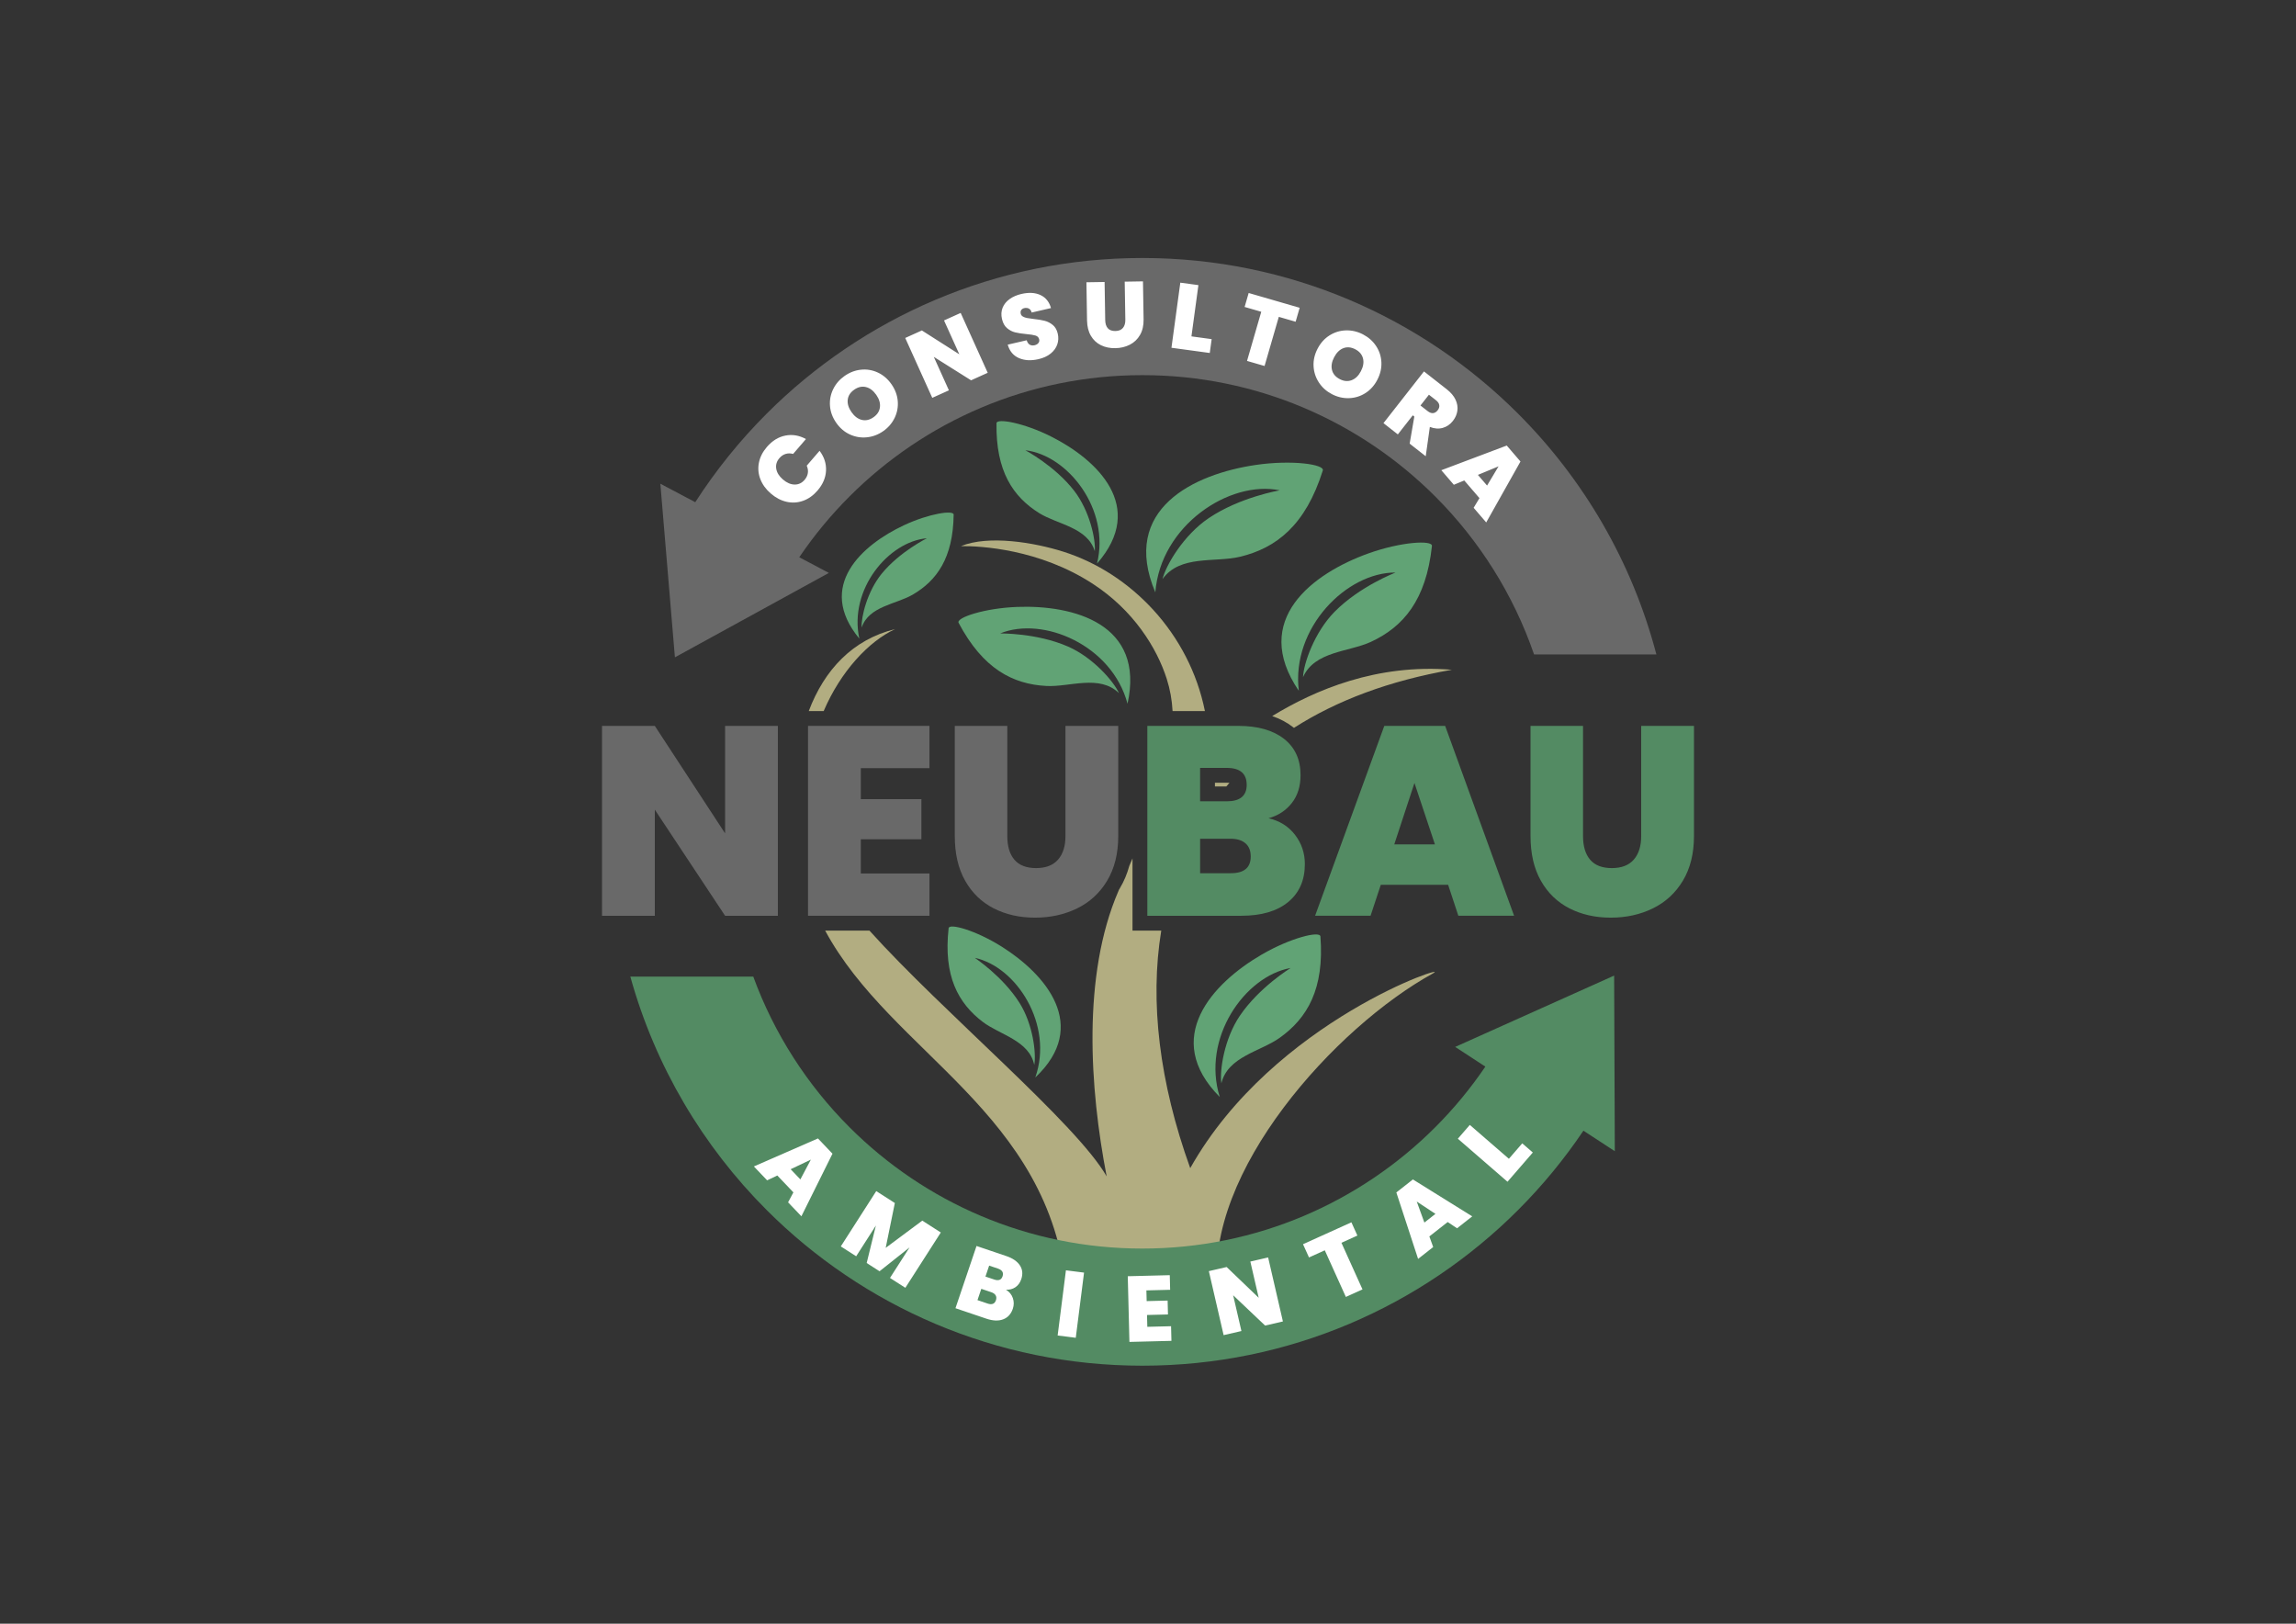 <?xml version="1.0" encoding="UTF-8"?>
<!DOCTYPE svg PUBLIC "-//W3C//DTD SVG 1.1//EN" "http://www.w3.org/Graphics/SVG/1.1/DTD/svg11.dtd">
<!-- Creator: CorelDRAW X7 -->
<svg xmlns="http://www.w3.org/2000/svg" xml:space="preserve" width="297mm" height="210mm" version="1.1" style="shape-rendering:geometricPrecision; text-rendering:geometricPrecision; image-rendering:optimizeQuality; fill-rule:evenodd; clip-rule:evenodd"
viewBox="0 0 29700000 21000000"
 xmlns:xlink="http://www.w3.org/1999/xlink">
 <rect x="0" y="0" width="29700000" height="21000000" fill="#333333" stroke="none"/>
 <defs>
  <style type="text/css">
   <![CDATA[
    .fil0 {fill:none}
    .fil1 {fill:#B2AD81}
    .fil2 {fill:#61A375}
    .fil4 {fill:dimgray;fill-rule:nonzero}
    .fil3 {fill:#538B63;fill-rule:nonzero}
    .fil5 {fill:white;fill-rule:nonzero}
   ]]>
  </style>
 </defs>
 <g id="Capa_x0020_1">
  <rect class="fil0" width="29700000" height="21000000"/>
  <path class="fil1" d="M14315430 15214730c-395460,-689940 -2120330,-2125280 -3068820,-3178980l-572830 0c858920,1593940 2907640,2344690 3123160,4657760 458130,56630 1395190,-24520 1954460,-2860 -177500,-1530620 1523600,-3409330 2784910,-4101040 279470,-153250 -2057670,596810 -3140020,2518470 -399980,-1109210 -525180,-2154970 -374780,-3072330l-180230 0 -191760 0 0 -191760 0 -741800c-13610,31830 -27380,63900 -41300,96260 -28240,104130 -68890,200510 -121900,289090 -3370,5640 -6780,11230 -10220,16780l-8710 20150c-470900,1090330 -371550,2555810 -151960,3690260zm787120 -3562500c58530,-225000 134990,-441030 229730,-646870l0 -157630 0 -191760 184380 0c20260,-33870 41070,-67420 62440,-100630l-55060 0 -191760 0 0 -191760 0 -431930 0 -191760 191760 0 114810 0c200,-53750 -1240,-107050 -4120,-159910l-484040 0c-22370,166940 -62920,339480 -117650,519930l0 1552320 69510 0zm760800 -1480410c13430,-15830 26630,-31820 40370,-47450 -9700,-650 -21320,-960 -34850,-960l-153070 0 0 48410 147550 0zm320020 -332680c70260,-64550 143670,-126950 220000,-187260 -30810,-14770 -64380,-27300 -100710,-37590 -80730,-22860 -175410,-34310 -283980,-34310l-25920 0c-80520,61400 -148320,116130 -202500,159910l78610 0c130610,0 235440,33090 314500,99250zm554510 -425360c551990,-353070 1232730,-610510 2043020,-751400 -969160,-80980 -1772160,261460 -2324450,599010 101390,34200 191490,82050 270240,143490 3770,2940 7500,5910 11190,8900zm-1151720 -217320c-201610,-1003220 -955760,-1784720 -1833030,-2061910 -373390,-117950 -964900,-217970 -1322780,-71240 255130,-2890 1011880,37640 1701960,485020 529090,342970 831460,829220 960050,1231640 43730,136910 67930,275220 75510,416490l418290 0zm-4661100 2455770c-137090,-179810 -235700,-340260 -281020,-473430l0 473430 281020 0zm-270350 -2455770c220060,-513480 581840,-901420 923850,-1059960 -548130,134020 -915880,527360 -1116910,1059960l193060 0z"/>
  <path class="fil2" d="M15037840 7489760c41970,-176950 272280,-569450 597750,-788740 405880,-273510 918390,-358680 918230,-359500 -648620,-134610 -1542030,454770 -1609130,1319710 -457570,-1081070 506890,-1531980 1298570,-1647940 468980,-68680 892750,-7430 868020,71240 -223570,711260 -603300,1003710 -1070940,1116200 -322410,77550 -777940,-27810 -1002500,289030z"/>
  <path class="fil2" d="M14161750 7128900c13190,-150960 -66070,-521770 -265990,-780540 -249310,-322730 -632330,-524450 -631990,-525060 548280,63580 1100380,763950 926700,1465630 645310,-735070 720,-1344550 -595030,-1643810 -352910,-177270 -704130,-239930 -705200,-171220 -9650,621150 214020,952010 554390,1163570 234670,145860 622570,181960 717120,491430z"/>
  <path class="fil2" d="M16855590 8757570c5950,-172600 146910,-581120 408860,-846190 326680,-330600 787880,-505820 787570,-506560 -629040,-3910 -1350480,712010 -1251060,1529810 -628330,-920810 185160,-1521120 900500,-1777250 423760,-151720 829740,-174020 821440,-96150 -75000,704020 -373790,1047360 -788100,1239610 -285640,132540 -729450,119720 -879210,456730z"/>
  <path class="fil2" d="M14474180 8964400c-66350,-150440 -335530,-461610 -660890,-603180 -405750,-176580 -875400,-168200 -875390,-168960 554590,-226110 1445640,151300 1647240,909310 229420,-1036260 -702070,-1278910 -1424980,-1252090 -428240,15890 -794970,139880 -760070,205770 315490,595700 701100,793400 1135330,816680 299390,16040 687100,-152380 938760,92470z"/>
  <path class="fil2" d="M13378640 13773590c27540,-149010 -15970,-525700 -190280,-802360 -217370,-345050 -579390,-582410 -578990,-582990 539720,115630 1022440,865490 782580,1547390 712520,-670120 129060,-1338340 -435410,-1693090 -334390,-210150 -678020,-306050 -685640,-237760 -68890,617400 122180,968090 440800,1211180 219670,167590 602360,240550 666940,557630z"/>
  <path class="fil2" d="M15799110 14010770c-24670,-164510 37080,-576170 238630,-873220 251330,-370480 657360,-617430 656940,-618070 -596450,106760 -1153990,911500 -916210,1668580 -756800,-761750 -91770,-1473160 540740,-1841370 374690,-218110 755280,-310530 761100,-235320 52600,679940 -170090,1057590 -528710,1312430 -247260,175690 -669830,241490 -752490,586970z"/>
  <path class="fil2" d="M11145950 8115830c-7970,-136530 73180,-468980 260270,-697210 233300,-284650 584080,-456660 583780,-457220 -496260,43090 -1012540,660530 -874120,1298040 -563010,-679900 34340,-1212940 579560,-1467400 322980,-150740 641440,-198120 640620,-136120 -7460,560610 -217850,853250 -530400,1035250 -215490,125470 -566360,147940 -659710,424660z"/>
  <path class="fil3" d="M20879740 12617710l8740 2271120 -406170 -265310c-248500,369220 -531890,712990 -845490,1026590 -1243750,1243780 -2961940,2013060 -4859730,2013060 -1897780,0 -3615980,-769280 -4859730,-2013060 -826070,-826070 -1442730,-1861470 -1763830,-3019720l1590150 0c270370,739430 699010,1402630 1244890,1948510 969500,969500 2308970,1569190 3788520,1569190 1479550,0 2819030,-599690 3788520,-1569190 239840,-239840 457080,-502350 648150,-784000l-390130 -254840 2056110 -922350z"/>
  <path class="fil4" d="M14777090 3336810c1897790,0 3615980,769280 4859730,2013060 848450,848440 1476040,1917780 1789310,3114230l-1582170 0c-267740,-777460 -709310,-1473990 -1278350,-2043020 -969490,-969500 -2308970,-1569190 -3788520,-1569190 -1479550,0 -2819020,599690 -3788520,1569190 -240470,240460 -458160,503660 -649590,786140l382780 202590 -1991440 1091870 -112740 -1344000 -75630 -901620 451720 239100c266680,-414420 576710,-798340 923690,-1145290 1243750,-1243780 2961950,-2013060 4859730,-2013060z"/>
  <path class="fil3" d="M20477340 9388230l0 1424690c0,132380 30770,234520 92310,306510 61550,72020 155010,108000 280410,108000 125380,0 220030,-36580 283880,-109710 63870,-73170 95800,-174760 95800,-304800l0 -1424690 682750 0 0 1424690c0,225260 -47610,417400 -142810,576500 -95220,159070 -224690,278640 -388420,358780 -163700,80110 -345400,120170 -545140,120170 -199710,0 -377930,-40060 -534690,-120170 -156760,-80140 -279840,-199140 -369240,-357040 -89370,-157930 -134090,-350690 -134090,-578240l0 -1424690 679240 0zm-1915830 1532660l-264760 -794180 -261210 794180 525970 0zm170700 522510l-870830 0 -132380 400600 -717590 0 895240 -2455770 787240 0 891720 2455770 -721050 0 -132350 -400600zm-2811070 -149810c171820,0 257760,-71960 257760,-215940 0,-74310 -22660,-131210 -67930,-170680 -45270,-39460 -109720,-59240 -193310,-59240l-393620 0 0 445860 397100 0zm-397100 -930020l344830 0c171880,0 257790,-70820 257790,-212510 0,-146270 -85910,-219400 -257790,-219400l-344830 0 0 431910zm884780 219460c143950,32500 258320,103910 343090,214200 84740,110320 127120,236320 127120,377960 0,209000 -71990,372730 -215970,491160 -143960,118430 -345980,177650 -606050,177650l-1215730 0 0 -2455770 1177400 0c250790,0 447580,55750 590420,167210 142810,111460 214200,268220 214200,470240 0,143980 -37700,264160 -113200,360550 -75480,96370 -175910,161960 -301280,196800z"/>
  <path class="fil4" d="M13029970 9388230l0 1424690c0,132380 30750,234520 92310,306510 61530,72020 155010,108000 280420,108000 125370,0 220030,-36580 283870,-109710 63850,-73170 95770,-174760 95770,-304800l0 -1424690 682780 0 0 1424690c0,225260 -47610,417400 -142830,576500 -95200,159070 -224660,278640 -388390,358780 -163730,80110 -345440,120170 -545150,120170 -199710,0 -377930,-40060 -534690,-120170 -156780,-80140 -279840,-199140 -369240,-357040 -89390,-157930 -134090,-350690 -134090,-578240l0 -1424690 679240 0z"/>
  <polygon class="fil4" points="11135030,9935110 11135030,10335710 11918790,10335710 11918790,10854700 11135030,10854700 11135030,11297110 12023270,11297110 12023270,11844000 10452280,11844000 10452280,9388230 12023270,9388230 12023270,9935110 "/>
  <polygon class="fil4" points="10062150,11844000 9379420,11844000 8470290,10471540 8470290,11844000 7787510,11844000 7787510,9388230 8470290,9388230 9379420,10778080 9379420,9388230 10062150,9388230 "/>
  <path class="fil5" d="M9970750 6382820c-63280,-54570 -108310,-116480 -135070,-185700 -26760,-69260 -33000,-140150 -18700,-212710 14290,-72550 48720,-140460 103300,-203750 69270,-80320 148960,-129380 239100,-147130 90110,-17780 178830,-2820 266080,44860l-166070 192580c-34310,-9430 -66650,-9470 -97000,-90 -30370,9350 -57090,27430 -80180,54210 -35670,41370 -49400,87090 -41140,137200 8270,50100 37030,96390 86330,138900 49890,43030 100230,64950 150980,65750 50780,810 93980,-19470 129670,-60860 23090,-26770 37040,-55860 41840,-87260 4810,-31400 30,-63380 -14350,-95930l166080 -192580c59990,79310 87810,164850 83480,256610 -4330,91760 -41130,177790 -110400,258120 -54570,63270 -116700,107320 -186350,132120 -69670,24810 -140710,29050 -213140,12750 -72410,-16300 -140570,-51990 -204460,-107090zm1454500 -806960c-65140,45660 -135750,72310 -211800,79990 -76070,7680 -149070,-4440 -219030,-36350 -69960,-31930 -128910,-82100 -176870,-150530 -47980,-68450 -75010,-140990 -81140,-217650 -6130,-76630 7500,-149230 40910,-217770 33400,-68550 82660,-125650 147810,-171300 65810,-46120 136440,-73070 211950,-80840 75500,-7780 148060,4410 217690,36550 69620,32160 128420,82440 176390,150890 47960,68430 75160,140860 81630,217270 6460,76420 -6910,149080 -40060,217950 -33180,68860 -82340,126140 -147480,171790zm-125900 -179650c49350,-34580 77040,-78010 83060,-130310 6040,-52320 -9860,-105440 -47670,-159400 -38750,-55270 -83590,-88840 -134600,-100680 -50970,-11860 -101140,-500 -150510,34090 -50000,35050 -77970,78450 -83900,130180 -5930,51750 10490,105250 49220,160520 38280,54610 82740,87980 133400,100050 50650,12090 100990,600 151000,-34450zm1477250 -574800l-215280 97260 -482180 -303280 195490 432780 -215290 97240 -349810 -774370 215300 -97260 484650 308770 -197970 -438270 215280 -97240 349810 774370zm656860 -176280c-96290,22220 -180650,17580 -253080,-13950 -72420,-31530 -120820,-89410 -145220,-173670l245450 -56660c9040,28440 22530,47590 40470,57450 17950,9900 38650,12120 62150,6690 21140,-4880 37340,-14190 48600,-27910 11260,-13740 14720,-30000 10390,-48790 -5600,-24250 -21280,-40440 -47060,-48510 -25780,-8060 -66010,-14440 -120700,-19150 -58170,-5540 -105840,-12880 -143000,-22040 -37170,-9150 -71820,-27130 -103970,-53920 -32180,-26810 -54300,-66440 -66410,-118890 -12290,-53250 -9510,-101920 8350,-146030 17860,-44120 48010,-81390 90470,-111790 42470,-30430 93440,-52510 152930,-66230 96320,-22220 178450,-17470 246360,14270 67950,31740 113260,87870 135980,168390l-250150 57740c-6570,-24870 -18540,-41910 -35910,-51090 -17370,-9190 -37430,-11160 -60130,-5930 -17230,3980 -30140,12320 -38750,25030 -8610,12710 -10750,28460 -6410,47250 3620,15670 12790,27760 27550,36330 14760,8540 32080,14840 51990,18900 19900,4070 48910,8320 87030,12700 56630,5910 103980,13740 142120,23490 38120,9750 73170,27640 105150,53650 31980,26020 53570,63310 64770,111840 11390,49320 9270,96410 -6360,141260 -15630,44820 -44130,83970 -85470,117420 -41340,33460 -93730,57520 -157140,72150zm855050 -998140l7970 492910c740,45780 11960,80970 33660,105520 21690,24560 54220,36490 97610,35790 43380,-690 75930,-13880 97610,-39540 21680,-25670 32160,-60990 31440,-105990l-7980 -492890 236210 -3830 7980 492910c1250,77920 -14150,144670 -46200,200240 -32060,55570 -76170,97670 -132360,126310 -56190,28620 -118840,43500 -187920,44610 -69100,1130 -130990,-11740 -185660,-38580 -54680,-26850 -97930,-67320 -129750,-121470 -31810,-54120 -48350,-120560 -49640,-199280l-7970 -492910 235000 -3800zm1123300 703520l261550 35590 -24370 179140 -495630 -67430 114560 -841960 234070 31840 -90180 662820zm1400150 -370010l-52340 180590 -217640 -63070 -184180 635540 -226900 -65750 184180 -635550 -215310 -62390 52330 -180590 659860 191220zm416660 1117190c-70510,-36830 -126670,-87230 -168490,-151220 -41830,-63990 -64660,-134390 -68500,-211170 -3880,-76820 13530,-152250 52210,-226320 38690,-74080 90650,-131480 155880,-172190 65230,-40720 135950,-62030 212180,-63920 76230,-1890 149590,15570 220100,52390 71230,37200 127660,87520 169310,150980 41670,63450 64240,133470 67740,210090 3500,76610 -14080,151950 -52770,226030 -38680,74070 -90470,131550 -155340,172460 -64860,40900 -135520,62480 -211930,64750 -76400,2230 -149870,-15050 -220390,-51880zm101560 -194440c53420,27890 104730,32480 153920,13760 49230,-18720 89080,-57280 119570,-115670 31250,-59850 40400,-115110 27440,-165850 -12940,-50700 -46100,-90020 -99530,-117920 -54120,-28260 -105530,-33120 -154190,-14580 -48670,18560 -88610,57740 -119860,117580 -30880,59110 -40030,113950 -27430,164470 12580,50550 45950,89940 100080,118210zm904410 834730l60380 -350740 -19910 -15610 -193230 246700 -185990 -145670 523950 -668950 293210 229650c53770,42110 92010,87120 114710,135010 22710,47890 30790,95560 24240,143000 -6530,47460 -25660,91420 -57370,131890 -35670,45550 -79500,75780 -131490,90680 -51990,14890 -107720,10800 -167200,-12300l-53490 379110 -207810 -162770zm140050 -493490l92030 72070c25310,19830 49010,28690 71060,26570 22050,-2110 42030,-14550 59860,-37330 16840,-21490 23610,-43500 20300,-65990 -3300,-22500 -17290,-43390 -41960,-62730l-92040 -72070 -109250 139480zm762860 1198080l-196430 -228470 -134970 55630 -161870 -188280 846260 -319090 177590 206560 -443160 787940 -162650 -189190 75230 -125100zm98590 -162630l148640 -248620 -267300 110610 118660 138010z"/>
  <path class="fil5" d="M10263060 15421380l-207910 -218100 -131930 62490 -171330 -179710 828760 -362120 187960 197150 -402110 809660 -172150 -180580 68710 -128790zm90110 -167510l135680 -255910 -261260 124190 125580 131720zm1816680 686400l-458600 715330 -198850 -127490 253040 -394690 -387990 308180 -166420 -106700 119030 -484900 -254990 397740 -198890 -127490 458600 -715340 240480 154160 -118320 579850 473460 -352170 239450 153520zm843220 740060c43570,26620 73150,62710 88680,108280 15550,45540 15490,91530 -220,137970 -23180,68500 -64930,114170 -125260,137010 -60320,22870 -133120,19860 -218360,-8990l-398450 -134810 272340 -804900 385910 130570c82190,27820 140530,67910 174970,120280 34450,52370 40470,111660 18060,177890 -15970,47190 -41670,82390 -77100,105610 -35420,23220 -75600,33580 -120570,31090zm-265670 -170040l113030 38230c56330,19060 92350,5370 108050,-41050 16230,-47950 -3810,-81460 -60140,-100520l-113020 -38240 -47920 141580zm27020 348870c56320,19060 92460,4980 108430,-42210 8250,-24360 7140,-45510 -3340,-63460 -10450,-17970 -29380,-31590 -56790,-40870l-129000 -43650 -49450 146140 130150 44050zm1248330 -399940l-107120 842950 -234360 -29780 107120 -842950 234360 29780zm806480 229890l3520 138560 271090 -6850 4540 179540 -271100 6850 3870 153010 307250 -7770 4780 189180 -543410 13730 -21470 -849440 543410 -13740 4780 189160 -307260 7770zm1765880 401770l-230190 53140 -413310 -391970 106790 462710 -230170 53140 -191110 -827950 230180 -53130 414670 397830 -108150 -468580 230190 -53140 191100 827950zm886050 -1282180l77450 171330 -206470 93350 272610 602940 -215250 97320 -272610 -602930 -204280 92360 -77460 -171320 626010 -283050zm1245220 -3680l-236920 186170 49640 137290 -195240 153410 -281450 -859510 214160 -168310 767630 477480 -196160 154150 -121660 -80680zm-158140 -105670l-241820 -159470 98710 271930 143110 -112460zm950090 -712490l172820 -199510 136650 118380 -327500 378070 -642250 -556370 154680 -178560 505600 437990z"/>
 </g>
</svg>

